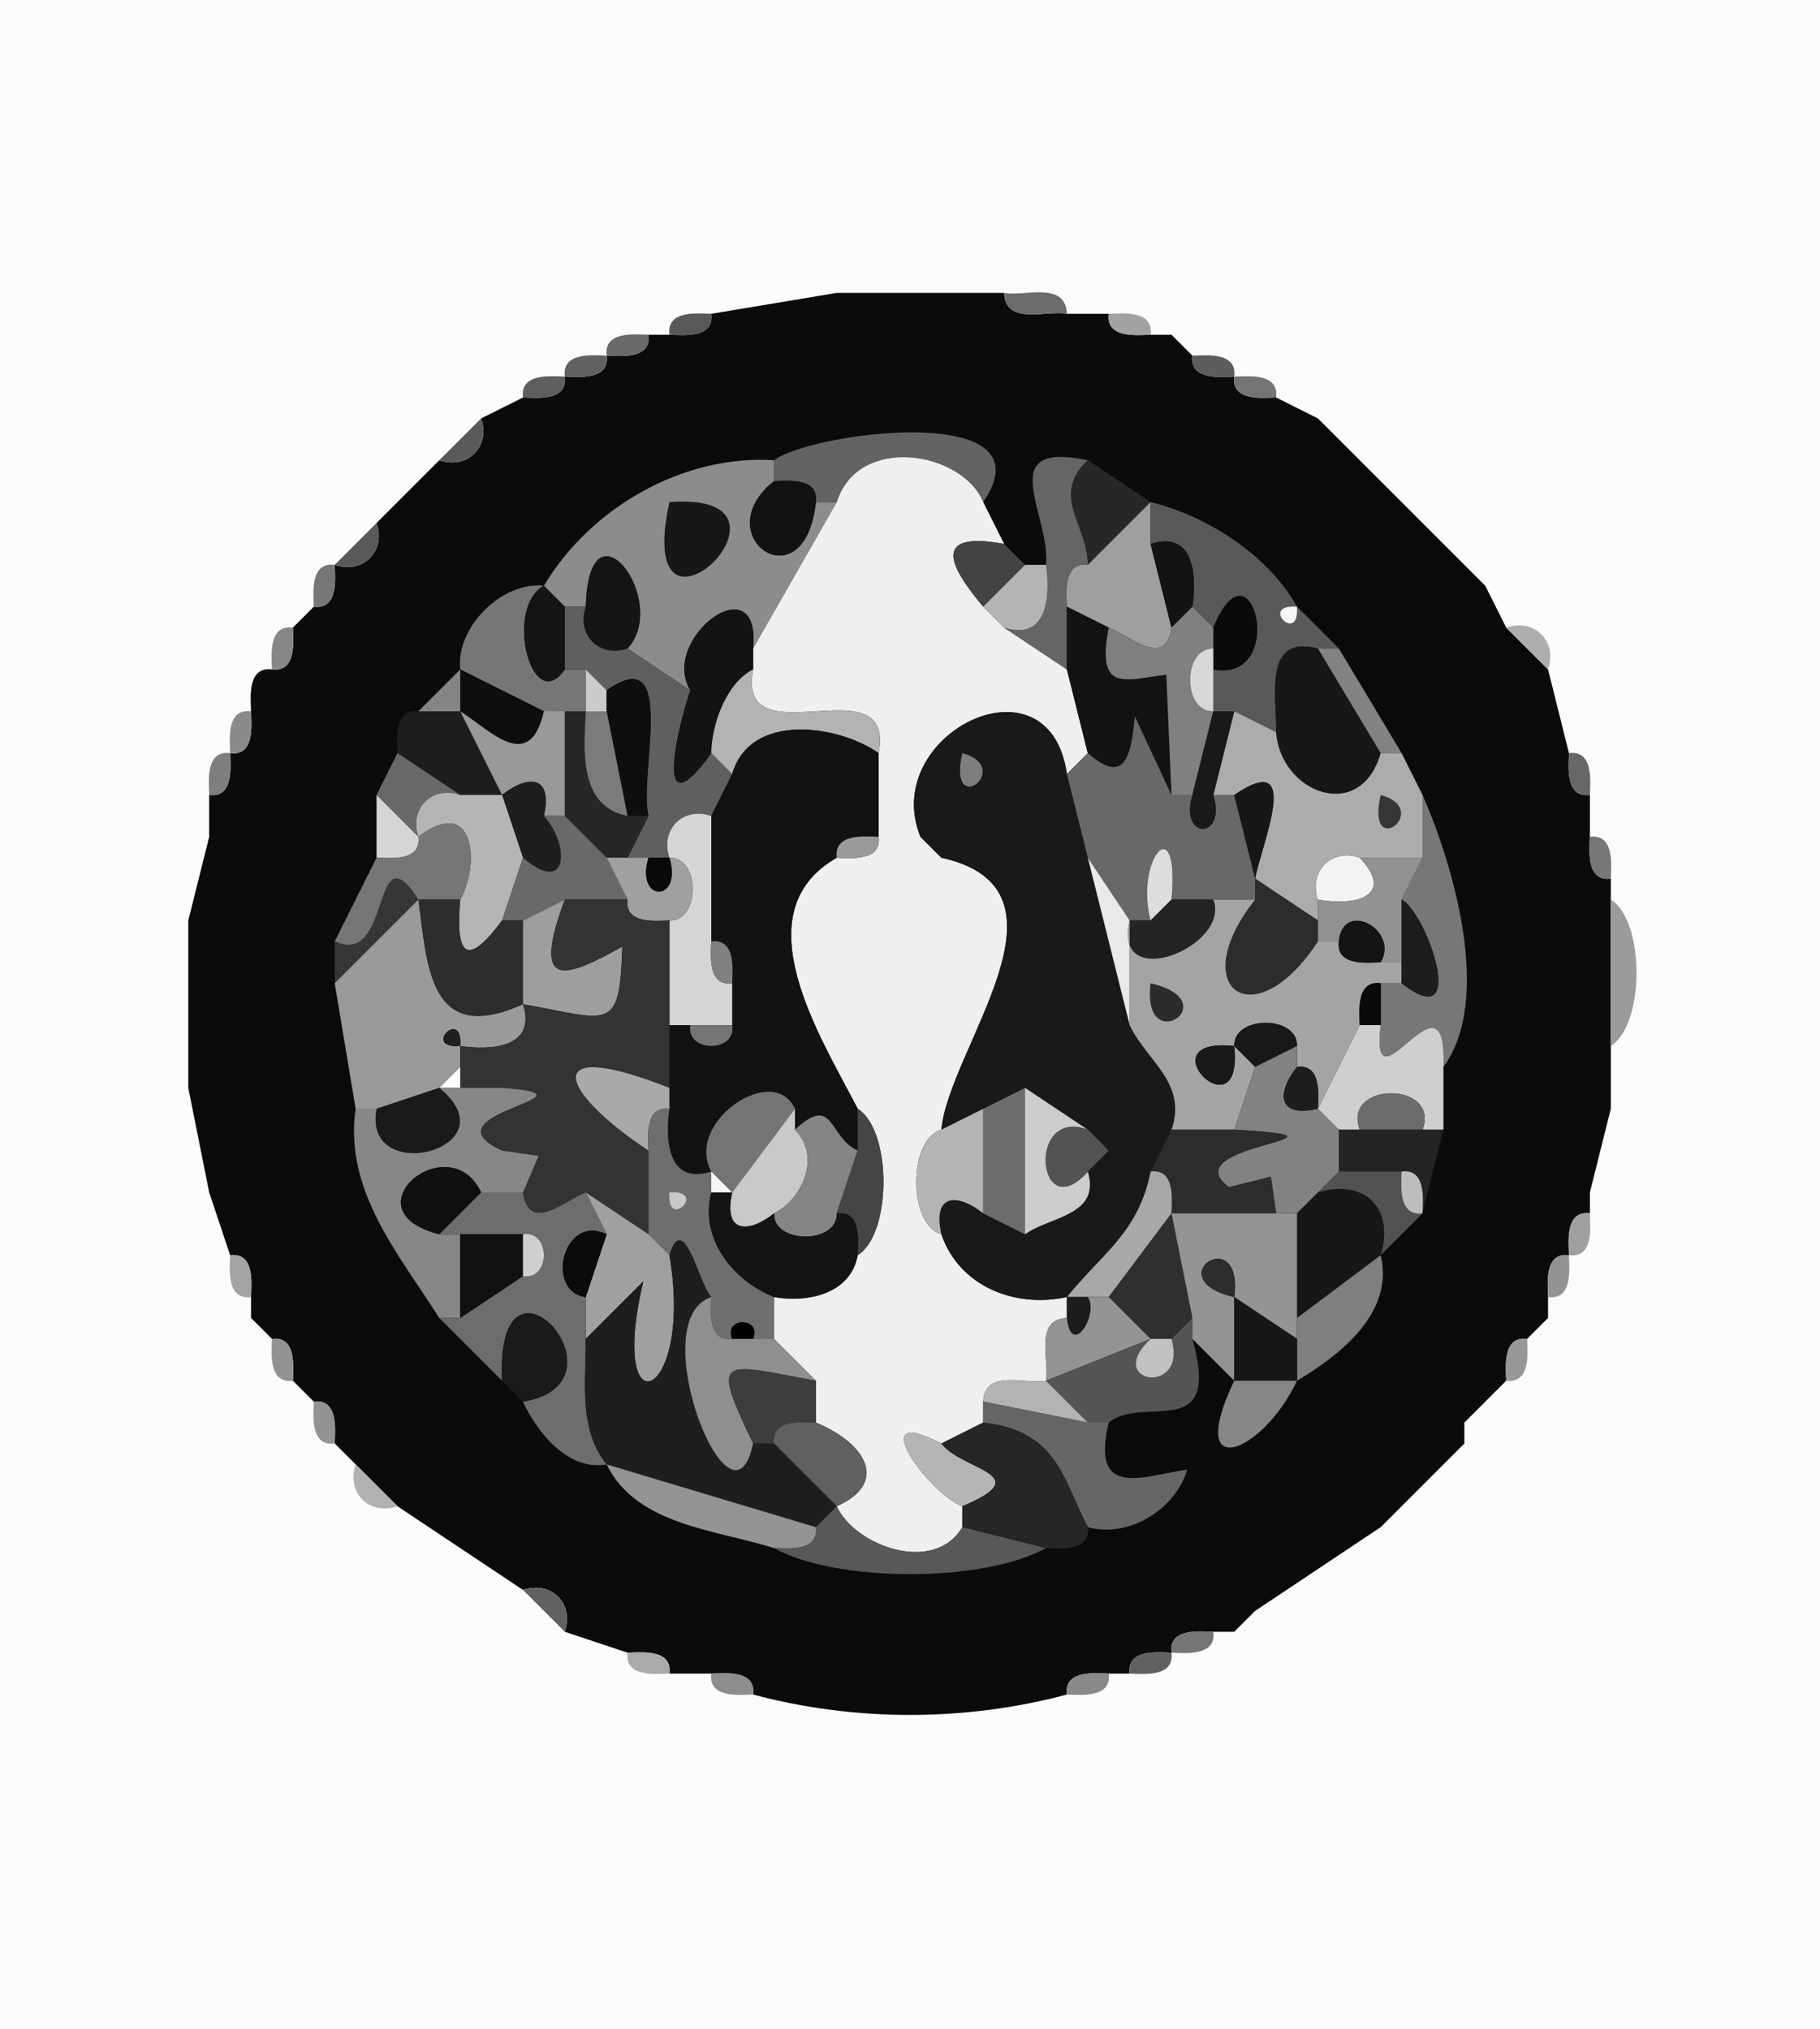 <?xml version="1.0" standalone="yes"?>
<svg width="87" height="97">
<path style="fill:#fbfbfb" d="M87 0 L87 97 L0 97 L0 0 L87 0 z"/>
<path style="fill:#565656" d="M40 14 L34 15 L40 14 z"/>
<path style="fill:#0a0b0b" d="M48 14 C48.06 15.59 50.05 14.81 51 15 L53 15 C52.85 16.18 54.34 16.02 55 16 L56 16 L57 17 C56.85 18.18 58.34 18.02 59 18 C58.85 19.18 60.34 19.02 61 19 L63 20 L64 21 L65 22 L66 23 L67 24 L68 25 L69 26 L70 27 L71 28 L72 30 L74 32 L75 36 C74.98 36.66 74.82 38.15 76 38 L76 40 C75.98 40.66 75.82 42.15 77 42 L77 43 L77 50 L77 53 L76 57 L76 58 C74.82 57.85 74.98 59.34 75 60 C73.82 59.85 73.98 61.34 74 62 L74 63 L73 64 C71.82 63.85 71.98 65.34 72 66 L71 67 L70 68 L70 69 L69 70 L68 71 L67 72 L66 73 L60 77 L59 78 L58 78 C57.34 77.98 55.85 77.82 56 79 C55.34 78.98 53.85 78.82 54 80 L53 80 C52.34 79.98 50.85 79.82 51 81 C46.14 82.3 40.86 82.3 36 81 C36.15 79.82 34.66 79.98 34 80 L32 80 C32.15 78.82 30.66 78.98 30 79 L27 78 C27.46 76.65 26.35 75.54 25 76 L19 72 L17 70 L16 69 C16.02 68.34 16.18 66.85 15 67 L14 66 C14.02 65.34 14.18 63.85 13 64 L12 63 L12 62 C12.02 61.34 12.18 59.85 11 60 L10 57 L9 52 L9 44 L10 40 L10 38 C11.18 38.15 11.02 36.66 11 36 C12.18 36.15 12.02 34.66 12 34 C11.98 33.34 11.82 31.85 13 32 C14.18 32.15 14.02 30.66 14 30 L15 29 C16.18 29.15 16.02 27.66 16 27 C17.35 27.46 18.46 26.35 18 25 L19 24 L20 23 L21 22 C22.35 22.46 23.46 21.35 23 20 L25 19 C25.66 19.02 27.15 19.18 27 18 C27.66 18.02 29.15 18.18 29 17 C29.66 17.02 31.15 17.18 31 16 L32 16 C32.66 16.02 34.15 16.18 34 15 L40 14 L48 14 z"/>
<path style="fill:#6b6b6b" d="M51 15 C50.05 14.81 48.06 15.59 48 14 C48.95 14.19 50.94 13.41 51 15 z"/>
<path style="fill:#595959" d="M34 15 C34.15 16.18 32.66 16.02 32 16 C31.85 14.82 33.34 14.98 34 15 z"/>
<path style="fill:#a2a2a2" d="M55 16 C54.34 16.02 52.85 16.18 53 15 C53.66 14.98 55.15 14.82 55 16 z"/>
<path style="fill:#696a6a" d="M31 16 C31.15 17.18 29.66 17.02 29 17 C28.85 15.82 30.34 15.98 31 16 z"/>
<path style="fill:#858585" d="M57 17 L56 16 L57 17 z"/>
<path style="fill:#616161" d="M29 17 C29.15 18.18 27.66 18.02 27 18 C26.85 16.82 28.34 16.98 29 17 z"/>
<path style="fill:#5c5d5d" d="M59 18 C58.34 18.02 56.85 18.18 57 17 C57.66 16.98 59.15 16.82 59 18 z"/>
<path style="fill:#5e5e5e" d="M27 18 C27.15 19.18 25.66 19.02 25 19 C24.85 17.82 26.34 17.98 27 18 z"/>
<path style="fill:#737474" d="M61 19 C60.34 19.02 58.85 19.18 59 18 C59.66 17.98 61.15 17.82 61 19 z"/>
<path style="fill:#5a5a5a" d="M23 20 C23.46 21.35 22.35 22.46 21 22 L23 20 z"/>
<path style="fill:#898989" d="M64 21 L63 20 L64 21 z"/>
<path style="fill:#626363" d="M47 24 C46.02 21.59 41.04 20.72 40 24 L39 24 C39.15 22.82 37.66 22.98 37 23 L37 22 C38.8 20.65 50.31 19.14 47 24 z"/>
<path style="fill:#6d6d6d" d="M65 22 L64 21 L65 22 z"/>
<path style="fill:#636363" d="M21 22 L20 23 L21 22 z"/>
<path style="fill:#8b8c8c" d="M37 22 L37 23 C33.71 25.61 38.46 28.97 39 24 L40 24 L36 31 C36.39 26.88 31.5 30.52 33 33 L30 31 C32.07 28.71 28.15 23.56 28 29 L27 29 L26 28 C28.22 24.27 32.65 21.72 37 22 z"/>
<path style="fill:#efefef" d="M47 24 L48 26 C44.39 25.34 45.48 27.19 47 29 L48 30 L51 32 L52 36 L51 37 C50.15 31.05 42.01 35.11 44 40 L45 41 C51.88 42.52 45.36 50.09 45 54 C43.4 54.45 43.4 58.55 45 59 C45.86 61.49 48.5 62.54 51 62 L51 63 C49.41 63.06 50.19 65.05 50 66 C49.05 66.19 47.06 65.41 47 67 L47 68 L45 69 C41.14 67 44.49 71.47 46 72 L46 73 C44.64 75.3 40.83 73.87 40 72 C42.52 70.87 41.38 68.98 39 68 L39 66 L37 64 L37 62 C38.6 62.28 40.66 61.86 41 60 C42.64 58.97 42.64 54.03 41 53 C39.28 49.65 35.38 43.63 40 41 C40.66 41.02 42.15 41.18 42 40 L42 36 C42.84 31.58 35.16 36.42 36 32 L36 31 L40 24 C41.04 20.72 46.02 21.59 47 24 z"/>
<path style="fill:#646565" d="M52 22 C50.2 23.71 52 25.08 52 27 C50.82 26.85 50.98 28.34 51 29 L51 32 L48 30 C50.11 30.67 50.21 28.42 50 27 C50.23 24.59 47.43 21.05 52 22 z"/>
<path style="fill:#272727" d="M55 24 L52 27 C52 25.08 50.2 23.71 52 22 L55 24 z"/>
<path style="fill:#666666" d="M66 23 L65 22 L66 23 z"/>
<path style="fill:#121212" d="M37 23 C37.66 22.98 39.15 22.82 39 24 C38.46 28.97 33.71 25.61 37 23 z"/>
<path style="fill:#696969" d="M19 24 L18 25 L19 24 z"/>
<path style="fill:#171717" d="M32 24 C39.33 23.44 30.19 32.3 32 24 z"/>
<path style="fill:#9e9f9f" d="M55 24 L55 26 L56 30 C55.73 32.02 53.9 30.32 53 30 L51 29 C50.98 28.34 50.82 26.85 52 27 L55 24 z"/>
<path style="fill:#595959" d="M62 29 C60.12 28.86 62.14 30.88 62 29 L64 31 L63 31 C60.32 30.29 61.06 33.45 61 35 L59 34 L58 34 L58 32 C61.6 32.65 59.85 25.46 58 30 L57 29 C57.21 27.58 57.11 25.33 55 26 L55 24 C57.64 24.64 60.6 26.49 62 29 z"/>
<path style="fill:#6a6a6a" d="M68 25 L67 24 L68 25 z"/>
<path style="fill:#595959" d="M18 25 C18.46 26.35 17.35 27.46 16 27 L18 25 z"/>
<path style="fill:#757575" d="M69 26 L68 25 L69 26 z"/>
<path style="fill:#151515" d="M30 31 C28.65 31.46 27.54 30.35 28 29 C28.15 23.56 32.07 28.71 30 31 z"/>
<path style="fill:#434343" d="M48 26 L49 27 L47 29 C45.48 27.19 44.39 25.34 48 26 z"/>
<path style="fill:#121313" d="M57 29 L56 30 L55 26 C57.11 25.33 57.21 27.58 57 29 z"/>
<path style="fill:#888888" d="M70 27 L69 26 L70 27 z"/>
<path style="fill:#767777" d="M16 27 C16.02 27.66 16.18 29.15 15 29 C14.98 28.34 14.82 26.85 16 27 z"/>
<path style="fill:#b3b4b4" d="M49 27 L50 27 C50.21 28.42 50.11 30.67 48 30 L47 29 L49 27 z"/>
<path style="fill:#919191" d="M71 28 L70 27 L71 28 z"/>
<path style="fill:#767676" d="M26 28 C24.08 29.04 25.42 34.27 27 32 L28 32 L28 34 L27 34 L26 34 L22 32 C21.78 29.99 23.99 27.78 26 28 z"/>
<path style="fill:#141414" d="M27 29 L27 32 C25.42 34.27 24.08 29.04 26 28 L27 29 z"/>
<path style="fill:#0a0a0a" d="M58 32 L58 31 L58 30 C59.85 25.46 61.6 32.65 58 32 z"/>
<path style="fill:#5e5f5f" d="M28 29 C27.54 30.35 28.65 31.46 30 31 L33 33 C32.24 35.25 31.34 39.7 34 36 L35 37 L34 39 C32.65 38.54 31.54 39.65 32 41 L31 41 L30 41 L31 39 C30.5 37.13 32.45 30.55 29 33 L28 32 L27 32 L27 29 L28 29 z"/>
<path style="fill:#131313" d="M36 31 L36 32 C34.76 32.61 34.02 34.56 34 36 C31.34 39.7 32.24 35.25 33 33 C31.5 30.52 36.39 26.88 36 31 z"/>
<path style="fill:#121313" d="M53 30 C52.41 33.11 53.72 32.51 55.75 32.25 L56 38 L54.25 34.25 C54.07 36 53.84 37.61 52 36 L51 32 L51 29 L53 30 z"/>
<path style="fill:#808080" d="M58 30 L58 31 C56.52 30.96 56.52 34.04 58 34 L57 38 L56 38 L55.75 32.25 C53.72 32.51 52.41 33.11 53 30 C53.9 30.32 55.73 32.02 56 30 L57 29 L58 30 z"/>
<path style="fill:#f6f6f6" d="M62 29 C62.14 30.88 60.12 28.86 62 29 z"/>
<path style="fill:#868686" d="M14 30 C14.02 30.66 14.18 32.15 13 32 C12.98 31.34 12.82 29.85 14 30 z"/>
<path style="fill:#adadad" d="M74 32 L72 30 C73.35 29.54 74.46 30.65 74 32 z"/>
<path style="fill:#0d0e0e" d="M26 34 C25.31 37.01 23.45 34.91 22 34 L22 32 L26 34 z"/>
<path style="fill:#d7d7d7" d="M58 31 L58 32 L58 34 C56.52 34.04 56.52 30.96 58 31 z"/>
<path style="fill:#171717" d="M63 31 L66 36 C65.03 39.38 61.21 37.9 61 35 C61.06 33.45 60.32 30.29 63 31 z"/>
<path style="fill:#828383" d="M64 31 L67 36 L66 36 L63 31 L64 31 z"/>
<path style="fill:#858585" d="M22 32 L22 34 L20 34 L22 32 z"/>
<path style="fill:#cacbcb" d="M29 33 L29 34 L28 34 L28 32 L29 33 z"/>
<path style="fill:#0d0e0e" d="M31 39 L30 39 L29 34 L29 33 C32.45 30.55 30.5 37.13 31 39 z"/>
<path style="fill:#b3b3b3" d="M36 32 C35.16 36.42 42.84 31.58 42 36 C40.06 34.64 35.86 34.03 35 37 L34 36 C34.02 34.56 34.76 32.61 36 32 z"/>
<path style="fill:#acacac" d="M61 35 C61.21 37.9 65.03 39.38 66 36 L67 36 L68 38 L68 41 L65 41 C63.65 40.54 62.54 41.65 63 43 L63 44 L60 42 C60.26 40.44 62.35 35.72 59 38 L58 38 L59 34 L61 35 z"/>
<path style="fill:#8a8a8a" d="M12 34 C12.02 34.66 12.18 36.15 11 36 C10.98 35.34 10.82 33.85 12 34 z"/>
<path style="fill:#1d1e1e" d="M20 34 L22 34 L24 38 L22 38 L19 36 C18.98 35.34 18.82 33.85 20 34 z"/>
<path style="fill:#999999" d="M26 34 L27 34 L27 39 L26 39 C26.45 36.98 25.16 37.07 24 38 L22 34 C23.45 34.91 25.31 37.01 26 34 z"/>
<path style="fill:#272727" d="M28 34 C27.92 35.83 27.63 38.54 30 39 L31 39 L30 41 L29 41 L27 39 L27 34 L28 34 z"/>
<path style="fill:#7b7b7b" d="M29 34 L30 39 C27.63 38.54 27.92 35.83 28 34 L29 34 z"/>
<path style="fill:#191919" d="M51 37 L52 41 L54 49 C54.77 50.67 56.78 51.76 56 54 L55 56 C54.43 58.91 52.69 59.9 51 62 C48.5 62.54 45.86 61.49 45 59 C44.55 56.98 45.84 57.07 47 58 L49 59 C50.18 58.14 52.63 58.12 52 56 L53 55 L52 54 L49 52 L47 53 L45 54 C45.36 50.09 51.88 42.52 45 41 L44 40 C42.01 35.11 50.15 31.05 51 37 z"/>
<path style="fill:#686868" d="M56 38 L57 38 C56.35 40.16 58.65 40.16 58 38 L59 38 L60 42 L60 43 L58 43 L56 43 C56.4 38.57 54.23 41.05 55 44 L54 44 L52 41 L51 37 L52 36 C53.84 37.61 54.07 36 54.25 34.25 L56 38 z"/>
<path style="fill:#181919" d="M59 34 L58 38 C58.65 40.16 56.35 40.16 57 38 L58 34 L59 34 z"/>
<path style="fill:#111212" d="M42 36 L42 40 C41.34 39.98 39.85 39.82 40 41 C35.38 43.63 39.28 49.65 41 53 L41 55 C39.6 54.37 39.88 52.25 38 54 L38 53 C36.98 50.75 32.71 53.64 34 56 C31.89 56.67 31.79 54.42 32 53 L32 52 L32 49 L33 49 C32.78 50.33 35.22 50.33 35 49 L35 47 C35.02 46.34 35.18 44.85 34 45 L34 39 L35 37 C35.86 34.03 40.06 34.64 42 36 z"/>
<path style="fill:#7e7e7e" d="M11 36 C11.02 36.66 11.18 38.15 10 38 C9.981 37.34 9.819 35.85 11 36 z"/>
<path style="fill:#696969" d="M22 38 C20.65 37.54 19.54 38.65 20 40 L18 38 L19 36 L22 38 z"/>
<path style="fill:#7e7e7e" d="M46 36 C48.52 36.7 45.27 39.22 46 36 z"/>
<path style="fill:#676767" d="M76 38 C74.82 38.15 74.98 36.66 75 36 C76.18 35.85 76.02 37.34 76 38 z"/>
<path style="fill:#1e1e1e" d="M26 39 C27.26 40.41 27.16 42.85 25 41 L24 38 C25.16 37.07 26.45 36.98 26 39 z"/>
<path style="fill:#171717" d="M60 42 L59 38 C62.35 35.72 60.26 40.44 60 42 z"/>
<path style="fill:#d5d5d5" d="M20 40 C20.15 41.18 18.66 41.02 18 41 L18 38 L20 40 z"/>
<path style="fill:#b4b5b5" d="M22 38 L24 38 L25 41 L24 44 C22.56 45.94 21.72 46.13 22 43 C22.99 41.16 22.62 37.99 20 40 C19.54 38.65 20.65 37.54 22 38 z"/>
<path style="fill:#343535" d="M66 38 C68.52 38.7 65.27 41.22 66 38 z"/>
<path style="fill:#767777" d="M69 51 C69.21 45.85 65.46 53.52 66 49 L66 47 L67 47 C70.26 49.55 68.21 43.63 67 43 L68 41 L68 38 C69.39 41.15 71.41 47.71 69 51 z"/>
<path style="fill:#767676" d="M22 43 L20 43 C17.74 39.52 18.78 46.3 16 45 L18 41 C18.66 41.02 20.15 41.18 20 40 C22.62 37.99 22.99 41.16 22 43 z"/>
<path style="fill:#696969" d="M27 39 L29 41 L30 43 L27 43 L25 44 L24 44 L25 41 C27.16 42.85 27.26 40.41 26 39 L27 39 z"/>
<path style="fill:#d5d5d5" d="M34 39 L34 45 C33.98 45.66 33.82 47.15 35 47 L35 49 L33 49 L32 49 L32 44 C33.48 44.04 33.48 40.96 32 41 C31.54 39.65 32.65 38.54 34 39 z"/>
<path style="fill:#e8e9e9" d="M54 44 L54 49 L52 41 L54 44 z"/>
<path style="fill:#666666" d="M10 40 L9 44 L10 40 z"/>
<path style="fill:#999a9a" d="M42 40 C42.15 41.18 40.66 41.02 40 41 C39.85 39.82 41.34 39.98 42 40 z"/>
<path style="fill:#878787" d="M45 41 L44 40 L45 41 z"/>
<path style="fill:#dddddd" d="M56 43 L55 44 C54.23 41.05 56.4 38.57 56 43 z"/>
<path style="fill:#767777" d="M77 42 C75.82 42.15 75.98 40.66 76 40 C77.18 39.85 77.02 41.34 77 42 z"/>
<path style="fill:#a0a0a0" d="M30 41 L31 41 C30.35 43.16 32.65 43.16 32 41 C33.48 40.96 33.48 44.04 32 44 C31.34 44.02 29.85 44.18 30 43 L29 41 L30 41 z"/>
<path style="fill:#090909" d="M32 41 C32.65 43.16 30.35 43.16 31 41 L32 41 z"/>
<path style="fill:#2b2c2c" d="M63 44 L63 45 C59.98 49.65 56.61 47.28 60 43 L60 42 L63 44 z"/>
<path style="fill:#f2f3f3" d="M65 41 C66.71 42.82 64.82 43.34 63 43 C62.54 41.65 63.65 40.54 65 41 z"/>
<path style="fill:#919292" d="M68 41 L67 43 L67 46 L66 46 C66.9 44.44 64.19 42.98 64 45 L63 45 L63 44 L63 43 C64.82 43.34 66.71 42.82 65 41 L68 41 z"/>
<path style="fill:#353636" d="M20 43 L16 47 L16 45 C18.78 46.3 17.74 39.52 20 43 z"/>
<path style="fill:#9a9a9a" d="M20 43 C20.43 46.13 20.49 50.04 25 48 C25.67 50.11 23.42 50.21 22 50 C22.14 48.12 20.12 50.14 22 50 L22 51 L21 52 L18 53 L17 53 L16 47 L20 43 z"/>
<path style="fill:#2d2d2d" d="M22 43 C21.72 46.13 22.56 45.94 24 44 L25 44 L25 48 C20.49 50.04 20.43 46.13 20 43 L22 43 z"/>
<path style="fill:#9e9e9e" d="M27 43 C25.36 47.41 27.04 46.75 29.75 45.25 C29.61 49.38 29.21 48.76 25 48 L25 44 L27 43 z"/>
<path style="fill:#333333" d="M30 43 C29.85 44.18 31.34 44.02 32 44 L32 49 L32 52 C25.73 49.53 26.68 52.14 31 55 L31 59 L28 57 C27.1 57.32 25.27 59.02 25 57 L25.75 55.25 L24 55 C20.08 53.21 29.2 52.38 24 52 L22 52 L22 51 L22 50 C23.42 50.21 25.67 50.11 25 48 C29.21 48.76 29.61 49.38 29.75 45.25 C27.04 46.75 25.36 47.41 27 43 L30 43 z"/>
<path style="fill:#232424" d="M58 43 C58.85 45.25 53.15 47.53 54 44 L55 44 L56 43 L58 43 z"/>
<path style="fill:#a4a4a4" d="M60 43 C56.61 47.28 59.98 49.65 63 45 L64 45 C63.85 46.18 65.34 46.02 66 46 L67 46 L67 47 L66 47 C64.82 46.85 64.98 48.34 65 49 L63 53 C63.02 52.34 63.18 50.85 62 51 L62 50 C62.04 48.52 58.96 48.52 59 50 C54.61 49.54 59.46 54.39 59 50 L60 51 L59 54 L56 54 C56.78 51.76 54.77 50.67 54 49 L54 44 C53.15 47.53 58.85 45.25 58 43 L60 43 z"/>
<path style="fill:#1c1d1d" d="M67 47 L67 46 L67 43 C68.21 43.63 70.26 49.55 67 47 z"/>
<path style="fill:#9b9b9b" d="M77 50 L77 43 C78.64 44.03 78.64 48.97 77 50 z"/>
<path style="fill:#131414" d="M66 46 C65.34 46.02 63.85 46.18 64 45 C64.19 42.98 66.9 44.44 66 46 z"/>
<path style="fill:#808080" d="M35 47 C33.82 47.15 33.98 45.66 34 45 C35.18 44.85 35.02 46.34 35 47 z"/>
<path style="fill:#2b2b2b" d="M55 47 C58.73 47.87 54.55 50.64 55 47 z"/>
<path style="fill:#090a0a" d="M66 47 L66 49 L65 49 C64.98 48.34 64.82 46.85 66 47 z"/>
<path style="fill:#202020" d="M22 50 C20.12 50.14 22.14 48.12 22 50 z"/>
<path style="fill:#737474" d="M35 49 C35.22 50.33 32.78 50.33 33 49 L35 49 z"/>
<path style="fill:#171818" d="M62 50 L60 51 L59 50 C58.96 48.52 62.04 48.52 62 50 z"/>
<path style="fill:#cfcfcf" d="M65 49 L66 49 C65.46 53.52 69.21 45.85 69 51 L69 54 L68 54 C68.85 51.68 64.15 51.68 65 54 L64 54 L63 53 L65 49 z"/>
<path style="fill:#a9a9a9" d="M32 52 L32 53 C30.82 52.85 30.98 54.34 31 55 C26.68 52.14 25.73 49.53 32 52 z"/>
<path style="fill:#181919" d="M59 50 C59.46 54.39 54.61 49.54 59 50 z"/>
<path style="fill:#818282" d="M62 50 L62 51 C61.07 52.16 60.98 53.45 63 53 L64 54 L64 56 L63 57 L62 58 L61 58 L60.75 56.25 L58.75 56.75 C55.91 54.64 66.02 54.41 59 54 L60 51 L62 50 z"/>
<path style="fill:#ffffff" d="M22 51 L22 52 L21 52 L22 51 z"/>
<path style="fill:#1c1d1d" d="M63 53 C60.98 53.45 61.07 52.16 62 51 C63.18 50.85 63.02 52.34 63 53 z"/>
<path style="fill:#a2a2a2" d="M10 57 L9 52 L10 57 z"/>
<path style="fill:#1a1a1a" d="M21 52 C24.56 54.92 17.29 56.78 18 53 L21 52 z"/>
<path style="fill:#868787" d="M22 52 L24 52 C29.2 52.38 20.08 53.21 24 55 L25.75 55.25 L25 57 L23 57 C21.48 53.78 16.51 57.86 21 59 L22 59 L22 63 L21 63 C19.09 59.98 16.43 56.92 17 53 L18 53 C17.29 56.78 24.56 54.92 21 52 L22 52 z"/>
<path style="fill:#737474" d="M38 53 L35 57 L34 56 C32.71 53.64 36.98 50.75 38 53 z"/>
<path style="fill:#6b6c6c" d="M49 52 L49 59 L47 58 L47 53 L49 52 z"/>
<path style="fill:#cdcdcd" d="M52 54 C49.04 52.91 49.6 58.71 52 56 C52.63 58.12 50.18 58.14 49 59 L49 52 L52 54 z"/>
<path style="fill:#6b6c6c" d="M68 54 L65 54 C64.15 51.68 68.85 51.68 68 54 z"/>
<path style="fill:#6e6e6e" d="M32 53 C31.79 54.42 31.89 56.67 34 56 L34 57 C33.42 59.22 35.07 61.23 37 62 L37 64 L36 64 C36.43 62.94 34.57 62.94 35 64 C33.82 64.15 33.98 62.66 34 62 C33.42 61.4 32.68 57.79 32 60 L31 59 L31 55 C30.98 54.34 30.82 52.85 32 53 z"/>
<path style="fill:#c8c9c9" d="M38 53 L38 54 C39.27 55.26 38.36 57.33 37 58 C35.84 58.93 34.55 59.02 35 57 L38 53 z"/>
<path style="fill:#848585" d="M41 55 L40 58 C40.04 59.48 36.96 59.48 37 58 C38.36 57.33 39.27 55.26 38 54 C39.88 52.25 39.6 54.37 41 55 z"/>
<path style="fill:#454545" d="M41 60 C41.02 59.34 41.18 57.85 40 58 L41 55 L41 53 C42.64 54.03 42.64 58.97 41 60 z"/>
<path style="fill:#b3b4b4" d="M47 53 L47 58 C45.84 57.07 44.55 56.98 45 59 C43.4 58.55 43.4 54.45 45 54 L47 53 z"/>
<path style="fill:#999a9a" d="M77 53 L76 57 L77 53 z"/>
<path style="fill:#535353" d="M52 54 L53 55 L52 56 C49.6 58.71 49.04 52.91 52 54 z"/>
<path style="fill:#2b2c2c" d="M59 54 C66.02 54.41 55.91 54.64 58.75 56.75 L60.75 56.25 L61 58 L56 58 C56.02 57.34 56.18 55.85 55 56 L56 54 L59 54 z"/>
<path style="fill:#242424" d="M65 54 L68 54 L69 54 L68 58 C68.02 57.34 68.18 55.85 67 56 L64 56 L64 54 L65 54 z"/>
<path style="fill:#cecece" d="M53 55 L52 56 L53 55 z"/>
<path style="fill:#101010" d="M23 57 L21 59 C16.51 57.86 21.48 53.78 23 57 z"/>
<path style="fill:#9fa0a0" d="M31 59 L32 60 C33.19 66.94 29.01 68.59 30.75 61.25 L28 64 L28 62 L29 59 L28 57 L31 59 z"/>
<path style="fill:#f6f6f6" d="M35 57 L34 57 L34 56 L35 57 z"/>
<path style="fill:#a7a8a8" d="M56 58 L53 62 L52 62 L51 62 C52.69 59.9 54.43 58.91 55 56 C56.18 55.85 56.02 57.34 56 58 z"/>
<path style="fill:#525252" d="M64 56 L67 56 C66.98 56.66 66.82 58.15 68 58 L66 60 C66.66 57.76 65.24 56.34 63 57 L64 56 z"/>
<path style="fill:#bcbdbd" d="M68 58 C66.82 58.15 66.98 56.66 67 56 C68.18 55.85 68.02 57.34 68 58 z"/>
<path style="fill:#6c6d6d" d="M25 57 C25.27 59.02 27.1 57.32 28 57 L29 59 C26.91 57.99 26.04 61.75 28 62 L28 64 C28.02 66.09 27.64 68.3 29 70 C27.15 70.33 25.67 68.46 25 67 C30.42 66.11 23.66 58.61 24 66 L21 63 L22 63 L25 61 C26.33 61.22 26.33 58.78 25 59 L22 59 L21 59 L23 57 L25 57 z"/>
<path style="fill:#c8c8c8" d="M32 57 C33.88 56.86 31.86 58.88 32 57 z"/>
<path style="fill:#141414" d="M35 57 C34.55 59.02 35.84 58.93 37 58 C36.96 59.48 40.04 59.48 40 58 C41.18 57.85 41.02 59.34 41 60 C40.66 61.86 38.6 62.28 37 62 C35.07 61.23 33.42 59.22 34 57 L35 57 z"/>
<path style="fill:#161717" d="M63 57 C65.24 56.34 66.66 57.76 66 60 L62 63 L62 58 L63 57 z"/>
<path style="fill:#2e2f2f" d="M56 58 L57 63 L56 64 L55 64 L53 62 L56 58 z"/>
<path style="fill:#949494" d="M61 58 L62 58 L62 63 L62 64 L59 62 C59.45 58.36 55.27 61.13 59 62 L59 66 L57 64 L57 63 L56 58 L61 58 z"/>
<path style="fill:#9f9f9f" d="M76 58 C76.02 58.66 76.18 60.15 75 60 C74.98 59.34 74.82 57.85 76 58 z"/>
<path style="fill:#101111" d="M25 59 L25 61 L22 63 L22 59 L25 59 z"/>
<path style="fill:#cecfcf" d="M25 61 L25 59 C26.33 58.78 26.33 61.22 25 61 z"/>
<path style="fill:#0b0b0b" d="M29 59 L28 62 C26.04 61.75 26.91 57.99 29 59 z"/>
<path style="fill:#1d1e1e" d="M34 62 C30.67 63.09 34.97 73.92 36 69 L37 69 L40 72 L39 73 L29 70 C27.64 68.3 28.02 66.09 28 64 L30.75 61.25 C29.01 68.59 33.19 66.94 32 60 C32.68 57.79 33.42 61.4 34 62 z"/>
<path style="fill:#a3a3a3" d="M12 62 C10.82 62.15 10.98 60.66 11 60 C12.18 59.85 12.02 61.34 12 62 z"/>
<path style="fill:#2c2d2d" d="M59 62 C55.27 61.13 59.45 58.36 59 62 z"/>
<path style="fill:#7e7f7f" d="M66 60 C66.67 62.76 64.03 64.79 62 66 L62 64 L62 63 L66 60 z"/>
<path style="fill:#929393" d="M75 60 C75.02 60.66 75.18 62.15 74 62 C73.98 61.34 73.82 59.85 75 60 z"/>
<path style="fill:#1a1a1a" d="M25 67 L24 66 C23.66 58.61 30.42 66.11 25 67 z"/>
<path style="fill:#8e8f8f" d="M34 62 C33.98 62.66 33.82 64.15 35 64 L36 64 L37 64 L39 66 C34.47 65.18 33.94 64.68 36 69 C34.97 73.92 30.67 63.09 34 62 z"/>
<path style="fill:#1c1c1c" d="M52 62 C52.56 62.8 51.21 64.97 51 63 L51 62 L52 62 z"/>
<path style="fill:#939494" d="M53 62 L55 64 L50 66 C50.19 65.05 49.41 63.06 51 63 C51.21 64.97 52.56 62.8 52 62 L53 62 z"/>
<path style="fill:#171717" d="M62 64 L62 66 L59 66 L59 62 L62 64 z"/>
<path style="fill:#7b7b7b" d="M13 64 L12 63 L13 64 z"/>
<path style="fill:#010101" d="M36 64 L35 64 C34.57 62.94 36.43 62.94 36 64 z"/>
<path style="fill:#545454" d="M57 63 L57 64 C58.41 69.03 54.68 66.64 53 68 L52 68 L50 66 L55 64 C52.71 66.13 56.8 66.77 56 64 L57 63 z"/>
<path style="fill:#7a7a7a" d="M74 63 L73 64 L74 63 z"/>
<path style="fill:#929292" d="M14 66 C12.82 66.15 12.98 64.66 13 64 C14.18 63.85 14.02 65.34 14 66 z"/>
<path style="fill:#c1c1c1" d="M56 64 C56.8 66.77 52.71 66.13 55 64 L56 64 z"/>
<path style="fill:#969797" d="M73 64 C73.02 64.66 73.18 66.15 72 66 C71.98 65.34 71.82 63.85 73 64 z"/>
<path style="fill:#3d3d3d" d="M39 66 L39 68 C38.34 67.98 36.85 67.82 37 69 L36 69 C33.94 64.68 34.47 65.18 39 66 z"/>
<path style="fill:#8a8a8a" d="M15 67 L14 66 L15 67 z"/>
<path style="fill:#9d9d9d" d="M25 67 L24 66 L25 67 z"/>
<path style="fill:#b3b3b3" d="M50 66 L52 68 L47 67 C47.06 65.41 49.05 66.19 50 66 z"/>
<path style="fill:#868686" d="M62 66 C60.36 69.48 56.62 70.97 59 66 L62 66 z"/>
<path style="fill:#858585" d="M72 66 L71 67 L72 66 z"/>
<path style="fill:#939393" d="M16 69 C14.82 69.15 14.98 67.66 15 67 C16.18 66.85 16.02 68.34 16 69 z"/>
<path style="fill:#666666" d="M52 68 L53 68 C52.1 71.74 54.75 70.51 56.75 70.25 C56.22 72.08 54.03 73.55 52 73 C50.78 70.67 50.56 68.41 47 68 L47 67 L52 68 z"/>
<path style="fill:#676767" d="M71 67 L70 68 L71 67 z"/>
<path style="fill:#5f6060" d="M39 68 C41.38 68.98 42.52 70.87 40 72 L37 69 C36.85 67.82 38.34 67.98 39 68 z"/>
<path style="fill:#b4b5b5" d="M45 69 C45.99 70.3 49.65 70.47 46 72 C44.49 71.47 41.14 67 45 69 z"/>
<path style="fill:#252626" d="M47 68 C50.56 68.41 50.78 70.67 52 73 C52.15 74.18 50.66 74.02 50 74 L46 73 L46 72 C49.65 70.47 45.99 70.3 45 69 L47 68 z"/>
<path style="fill:#999999" d="M17 70 L16 69 L17 70 z"/>
<path style="fill:#a4a4a4" d="M70 69 L69 70 L70 69 z"/>
<path style="fill:#b1b1b1" d="M19 72 C17.65 72.46 16.54 71.35 17 70 L19 72 z"/>
<path style="fill:#949494" d="M39 73 C39.15 74.18 37.66 74.02 37 74 C34.3 73.13 30.42 72.93 29 70 L39 73 z"/>
<path style="fill:#8d8d8d" d="M69 70 L68 71 L69 70 z"/>
<path style="fill:#747474" d="M68 71 L67 72 L68 71 z"/>
<path style="fill:#585858" d="M46 73 L50 74 C47.03 75.66 39.97 75.66 37 74 C37.66 74.02 39.15 74.18 39 73 L40 72 C40.83 73.87 44.64 75.3 46 73 z"/>
<path style="fill:#848484" d="M67 72 L66 73 L67 72 z"/>
<path style="fill:#606161" d="M27 78 L25 76 C26.35 75.54 27.46 76.65 27 78 z"/>
<path style="fill:#939393" d="M60 77 L59 78 L60 77 z"/>
<path style="fill:#757575" d="M58 78 C58.15 79.18 56.66 79.02 56 79 C55.85 77.82 57.34 77.98 58 78 z"/>
<path style="fill:#a9aaaa" d="M32 80 C31.34 80.02 29.85 80.18 30 79 C30.66 78.98 32.15 78.82 32 80 z"/>
<path style="fill:#606161" d="M56 79 C56.15 80.18 54.66 80.02 54 80 C53.85 78.82 55.34 78.98 56 79 z"/>
<path style="fill:#8e8e8e" d="M36 81 C35.34 81.02 33.85 81.18 34 80 C34.66 79.98 36.15 79.82 36 81 z"/>
<path style="fill:#8a8a8a" d="M53 80 C53.15 81.18 51.66 81.02 51 81 C50.85 79.82 52.34 79.98 53 80 z"/>
</svg>
